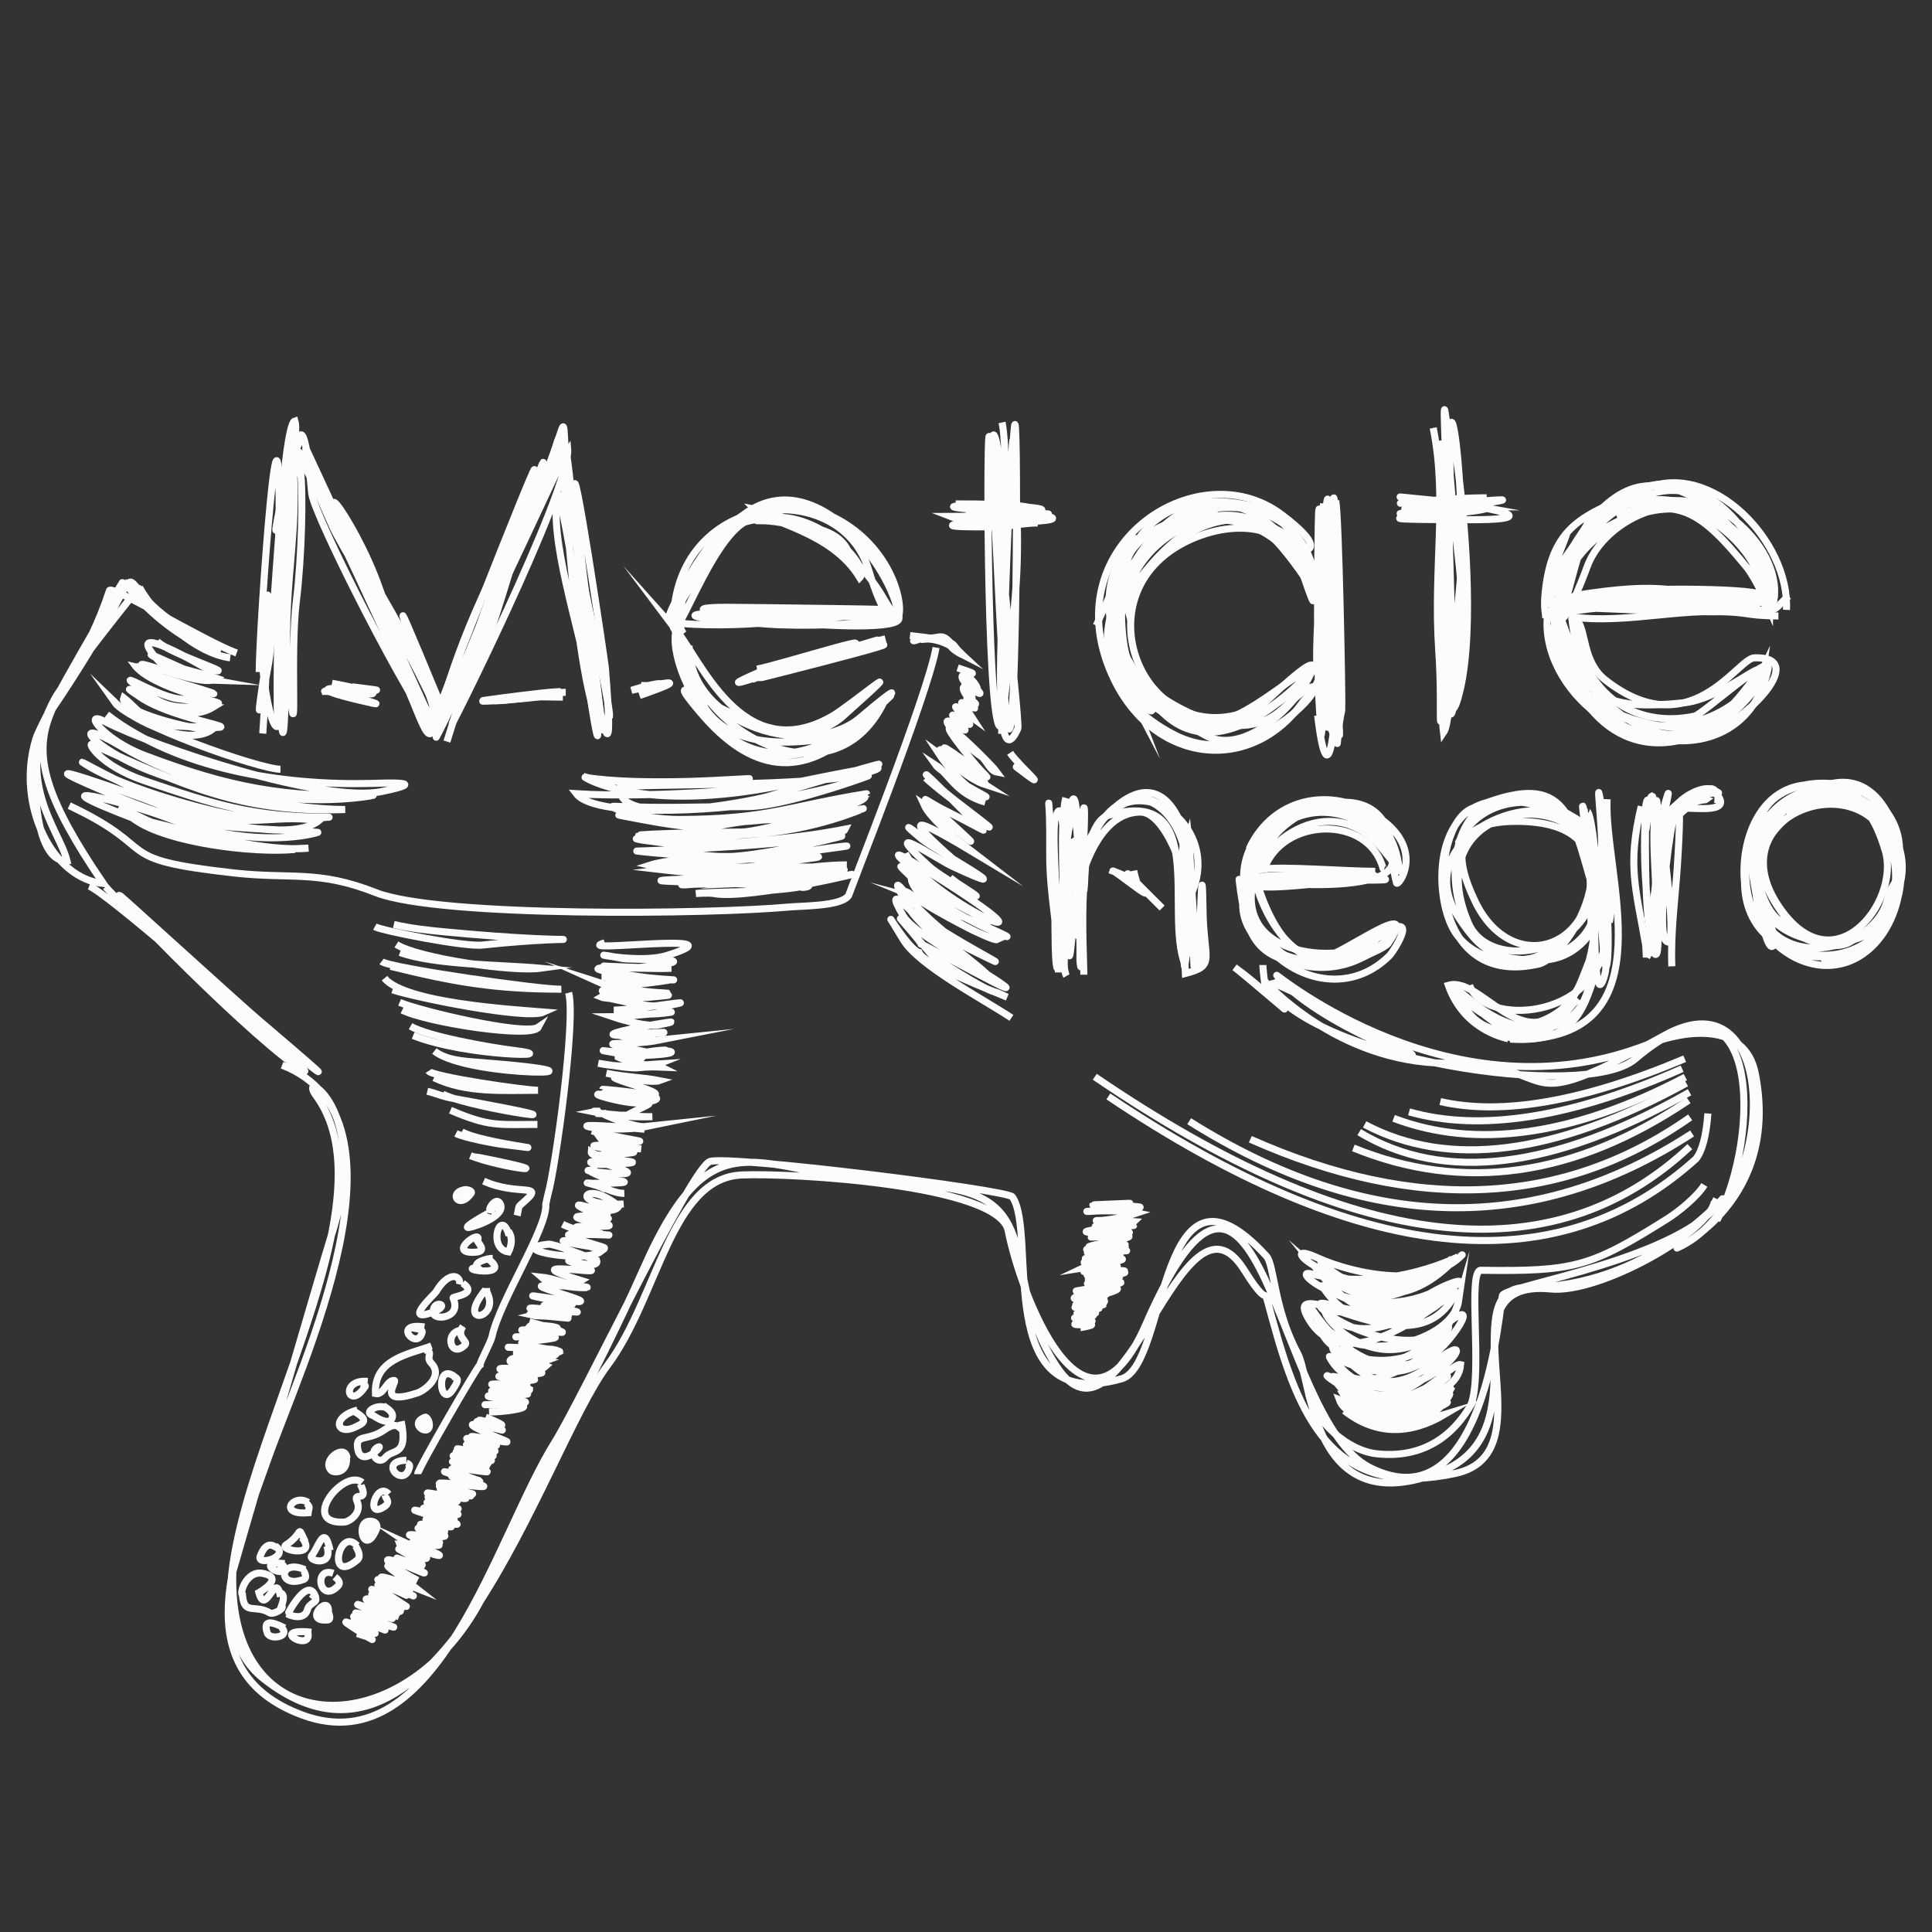 <?xml version="1.0" encoding="utf-8"?>
<!-- Generator: Adobe Illustrator 22.0.1, SVG Export Plug-In . SVG Version: 6.00 Build 0)  -->
<svg version="1.1" id="Capa_1" xmlns="http://www.w3.org/2000/svg" xmlns:xlink="http://www.w3.org/1999/xlink" x="0px" y="0px"
	 width="600px" height="600px" viewBox="0 0 600 600" style="enable-background:new 0 0 600 600;" xml:space="preserve">
<rect x="0" y="0" width="600" height="600" fill="#333333" stroke="none"/>
<style type="text/css">
	.st0{fill:none;stroke:#FCFCFC;stroke-width:2.193;stroke-miterlimit:22.926;}
	.st1{fill:#FBFFFF;}
</style>
<g>
	<path class="st0" d="M406.5,433c1.7,8.1,11.9,17.6,21.2,18.5c13.5,1.4,23.6-4.7,30-16.8"/>
	<path class="st0" d="M456.8,436.3c3.8-9.5-1.2-41.9,3.1-41.8c29,0.4,34-1,57.6-15.8c3.6-2.2,9.6-7.1,11.8-10.7"/>
	<path class="st0" d="M344.2,340.5c77.9,52.3,138.8,58.8,182.5,19.4c1.9-2.4,3.2-7.1,3.7-14.1"/>
	<path class="st0" d="M524.8,356.1c-43,40.3-104.5,33.1-184.8-21.7"/>
	<path class="st0" d="M369.3,348.2c54.9,34.5,107,35.8,156.2,3.8"/>
	<path class="st0" d="M388.3,353.8c51.8,23,97.3,20.8,136.6-6.8"/>
	<path class="st0" d="M420.3,356.5c34.1,13.9,68.8,9,104.1-14.8"/>
	<path class="st0" d="M422.1,351.6c26.2,15.8,60.4,11.6,102.6-12.4"/>
	<path class="st0" d="M423.8,349.2c26,13.8,59.2,9.5,99.9-12.8"/>
	<path class="st0" d="M432.8,347.3c25.5,9.7,55.7,5.5,90.6-12.8"/>
	<path class="st0" d="M437.6,345.3c22.2,6.3,50.4,1.9,84.8-13.4"/>
	<path class="st0" d="M447.3,342.1c19.1,4.4,44.4,0,75.9-13.3"/>
	<path class="st0" d="M187.8,292.8c-11.4,3.4,44.5-3.9,19.4,3.9c-9.7,3.1-29.7-2.2-13.7,1c2.7,0.5,30.1-0.2,5.6,2.7
		c-4.7,0.6-11.5-0.4-11.5-0.4c-1.5,0,14.2,0.7,20.9,0.7c-7.5,0.5-40.7-1.8-10,2.6c10.3,1.5,20.3,0.8-6.1,1.1c-1.3,0-5.4-1.3-5.6-1.3
		c2.8,0,13.2,1.8,19.8,1.2c7.8-0.7-15.6,3-19.8,1.1c11.9,3.8,39.1,3.5,1.7,2.2c-6.6-0.2,10.8,2.1,17,1.6c9.2-0.8-14.8,2.1-18.9,0.4
		c0.6-0.4,14.6,3.9,20.9,2.7c13-2.6-10.7,1.4-16.9,1.4c0.6,0,7.4,2.2,17.5,0.7c3.3-0.5-14.1,1.4-17.7,1.4c0,0,9.8,3.3,14.1,2.5
		c18-3.6-33.4,4.9-5.8,2.9c18.6-1.3-2.6,0-8.1,0c0.3,0,9.4,2.3,14.3,1.8c-11.1,2.2-24.5-0.6-3.8,3.8c-0.1-0.4,11.5-1.3,1.7,0
		c-9.6,1.3-27.5-2.9-3.5,1.7c3.8-4.4,22.8-0.6-8.4-0.6c0.2,0,9.4,4.2,13.7,2.5c-6.5,0.4-11.1,1.4-18.8-0.2c16,2.6,9.6,0.8,19.6,1.2
		c0,0-0.2-0.1-0.6-0.3"/>
	<path class="st0" d="M188.3,333.3c5.7,1.2,11.5,1.3,16.5,2.3c-3.5,1.3-24.7-4-7.1,1.6c16.6,5.3-6.9,2.1-10.5,1.1
		c0-0.1,28.5,2.4,11.1,4.2c-5.1,0.5-25.4-5.8-0.7-0.7c5.8,1.2,5.7,0-3,4.6c0-0.2-6.1,0.3-6.9-0.6c-0.8,0.1,10,1.1,14.9,1
		c-8.8,0.3-13.1-0.9-16.7-1c-0.1-0.8,1,0-1.5-0.5c1.5-0.3-1.9-0.2,2-0.2c-2,0,10.3,5.2,14.1,4.8c-12.1,2.5-34-2.5-0.3,0.8"/>
	<path class="st0" d="M183.8,351.2c10.9,3,25.9,4.3,2.6,2.3c1.5,2.2,9.8,3.1,12.7,3.3c-11.4-1.6-24.8-1.6-3.1,0.8
		c4.2,0.5-8.7,1-8.8,1c0,0-1.4,0.7-3.6-0.8c-0.3,2.8,25.8,3,4.4,3.8c-7.1,0.3-6.4-3,5.6,1.8c5.7,2.2-9.6,0.5-9.8,0.4
		c-0.7-0.2-1.8-0.3-0.8-0.4c-0.5,0.4,6.2,3,6.8,3.2c0-0.2,12.6,0.9-6.4,0.9c0.8,0-2-0.2-0.7-0.1c-0.2,0.1,2,0.4,4.2,1.4
		c0.1-0.4,3.9,1.9,7,1.8"/>
	<path class="st0" d="M193.7,373.9c-17.4,1.2-12.5-8.4-1.5,0.7c-2.6,4.2-16.4-4-3.7,3.5c4.1,2.5-21.2-8.3-0.9-1.7
		c6.3,2-19,0.1-3.2,3c16.4,2.9-15.4,0-2.2,2.8c0.4,0.1,4.7,1,5,1"/>
	<path class="st0" d="M174.7,380.2c8.6,4.4,25.9,3.3,3.1,3.1c-7.7,0,23.2,6.8,3,3.4c-13.5-2.3-0.6-1.8,5.9,1.9
		c-4.9,3.9-30.6-0.7-16.4-2.2c1.8-0.2,11.7,3.8,15,5c1.5,4.3-18.8-3.8-2,2.9c4,1.6-24.7-3.3-2.8,3.4c-4,2.5-16-2-2.9,1.4
		c0,0-6.4-2.2-9.5-2.5c5.9,5.2,28.5,2.7,0.7,2.7c-5.9,0,28,7.9,0.8,3.7c-13.2-2,9.3,2,8.1,2.1c-12.1,1.6-11.8-1.5,1.5,2.3
		c1.9,0.6-25.9-3-9.3,0.1c11.3,2.1,7.4,0.2-5.3,0.6c-1.4,0,22.6,2.3,5.9,0.7c-0.8-0.1-4.8-0.2-5.2-0.3l0.4-0.1"/>
	<path class="st0" d="M164.4,410.5c23,6.4,0.2,1.5,0.1,1.4c0.9-1.1,19.2,1.2-0.5,1.1c-10,0,22.7,1.2-1.9,2.1
		c-10.4,0.4,26.3-1,1.7,1.5c-10.4,1.1,29,4.5-2.3,2.8c-0.6,0,19.7,0,5.4-0.6c-23-0.9,4.9-0.1,6.3,0.6c-0.2,5.9-27.5-2.1-1.9,1.4
		c-15.2,6.9-18.5-2-1.6,1.7c-15.5,5.7-12-3.2-0.1,1.7c-5.6,5.2-27.8-1.8-2.5,1.8c8,1.1-28,1-3.5,2.1c11.6,0.5-22.8,1.9,1.1,1.9
		c-24.1,0.6-5.4-1.6-0.2,1.5c0,2-24.5-0.6-3,1.1c11.6,0.9-23.3,0-3.9,1.9c19.7,1.9-20.3,1.8-2.2,1.7c14.5-0.1,4,2.3-3.5,2.3l1.8-0.1
		"/>
	<path class="st0" d="M150.8,440.1c16.2,6.8-13.4-3.1,3.6,3c7.1,2.5-18.1-5.4,1,0.8c5.1,1.7-23-6.5,1.4,3.5c5.2,2.1-22.3-4.6-4.1,1
		c8.3,2.6-21.8-6.6,0.9,2.2c2,0.8-19.2-5.3-2,0.8c9.4,3.3-26.2-6.3,0.5,2c4.6,1.5-22.9-6.2-3.4,0c13,4.1-23.3-5.4-0.1,1
		c11.4,3.2-20.5-3.4-2.4,1.2c18,4.5-18.3-3.2-1.2,2.9c16.4,5.8-24.6-6.4,2.7,1c7.4,2-20.2-4.2,0.3,1.3c11.8,3.2-27.8-3.8-3.6,2.5
		c11.7,3.1-23.9-6.1,1.3,1.1c4.4,1.3-19.1-5.1-3.8-0.2c13.4,4.2-26.3-4.6,0.1,2c2.9,0.7-20.8-4.5-1.3,1.8c8.2,2.6-18.5-4.6-3.4,0.4
		c18.3,6.1-21.7-4.9,2,2.7c10.1,3.3-27.1-6.9-1.1,0.9c14.7,4.4-19.5-3.5,0.6,1.7c8,2-22.3-3.4,0.2,2.5c-26.9-4.8,16.6,3-9.6,0.5
		c-10.8-1,22.2,5.4-1.9,0.4c22,5.6-4.3,0.9,0.7,2.6c13,4.3,9,4.6-0.4,0.3c12.2,8.3-3.1,1.4-3.7-0.4c4,0.3,14.4,9.1,0.4,1.8
		c-4.7-2.4,17.7,9.5-0.8,2.6c-3.8-1.4,17.7,8.8,2.8,2.4c-13.5-5.7-1.2,2.3,3.2,4.4c-16.8-9-6.9-2.7-0.6,2.3
		c-7.8-3.1-18.6-6.1-1.9,1.1c10,4.3-27.6-11.2,1.1,1.4c1.3,0.6-16.3-7-6.4-2.2c16.4,7.8-20.5-10.4,4.3,5.5
		c0.4,0.2-20.4-10.5-5.2-2.1c15.7,8.7-21.7-10.3,3.3,3.6c1.5-0.7-24.3-9.3-0.4,1.7c-25.7-10.2,11,6-7.5-1.5
		c-19-7.6,20.5,6.3-5.3,0.4c-5.2-1.2,22.3,7.8,5.9,2.8c-22.2-6.7,16,7.6-2.8,0.3c-14.9-5.7,16.2,9.5-5.9-0.1
		c-5-2.1,12.6,8.2,5.7,4.3l-3.1-1"/>
	<path class="st0" d="M342.8,374.2c-12.3,0.6,24.7-1.3-1.6-0.1c-9.9,0.4,25.1,0.2,8.2,1.4c-24.7,1.8-4.5-0.5,3.7,1.2
		c-12.2,4.1-20.6,1.4-0.9,2.7c-4.2,4.2-24,0.5-1.6,1.1c8.4,0.2-22.3,0.6-2.5,0.3c11.3-0.1-23.3,1.8,1.1-0.1c11.4-0.9-27.4,2.5-4.5,2
		c21.1-0.5-21.5,2.4,0.8,1.2c19.1-1-23,5-0.6,3c17-1.5-21.2,2,0,0.6c19.8-1.4-27.4,0.9,3.2,0.9c9.7,0-24.1,0.7-3.8,0.7
		c14.4,0-21.1,3-0.8,1.2c16-1.4-18.6,3.2-2.4,1.3c18-2.1-1.6,1.7-4.8,2.2c8.8-4.2,18.3,1.1,1.1,1.1c-6.7,0,28.7-1.2,1.4,1
		c-7.6,0.6,23.6-2.5,3.9,0.6c-17.5,2.8,20.9-2.7-2.9,1.3c-9,1.5,18.5-2.3,1.3,0.2c-14.2,2.1,22.2-1.9-0.8,1.9
		c-20.9,3.4,19.6-2.8,2.3,2.1c-11.5,3.3-12.8-0.1,0.8-0.2c3.1,0-20.7,4.1-0.4,2.1c0.8,2.8-19.3,0.9-1.6,1.2
		c7.2,0.1-19.6,1.1-0.6,1.1c3.7,0-13.4,2.5,0.2,0.8c0,0-13.6,1.5-1.6,0.7c4.9-0.3-13.1,2.9-2,1c7.5-1.3-7.2,2.5-1.5,1.9
		c11.4-1.2-11.6,1.1,2.8,0.8c1.5,0-2.8,0.9-3.1,0.9"/>
	<path class="st0" d="M116.4,287.8c2.4,1.3,28,6.3,33.3,5.7c35.2-3.7,35.9,0.4-11.6-4.1c-5.3-0.5-10.7-1.1-15.8-2.3"/>
	<path class="st0" d="M123.1,293.3c6.7,4.3,36.1,8.6,44.8,7.4c-12.1-1.1-32.8-1-43.7-4.9"/>
	<path class="st0" d="M121.3,300.1c19.7,4.9,32.7,7.1,53,7.1c-5.3,0.3-53.1-6.5-55.8-8.6"/>
	<path class="st0" d="M121.9,307.4c6.3,2.2,41.5,9.4,47,6.9c-9.9-0.8-43.1-2.8-49.5-10.5"/>
	<path class="st0" d="M124.9,313.7c7.9,3.9,40.4,8.9,42.3,5.3c-4.1,2.8-37.1-5.1-43.1-7.7"/>
	<path class="st0" d="M128.3,321.6c16.9,6.7,48.5,6.7,31.1,4.6c-6.5-0.8-26.3-4.2-31.9-7.5"/>
	<path class="st1" d="M134.9,326.4c10.9,8.7,65.4,7.5,13.6,3.5C144.1,329.6,138.4,329.2,134.9,326.4z"/>
	<path class="st0" d="M134.9,326.4c10.9,8.7,65.4,7.5,13.6,3.5C144.1,329.6,138.4,329.2,134.9,326.4z"/>
	<path class="st0" d="M134.8,334.7c10,4.8,21.4,3.9,32.3,3.9c-4,0-32.9-4.2-34-6"/>
	<path class="st0" d="M137.5,339.8c9.8,4.9,56,10.8,3.1,1.3c-3.7-0.7-5-1.5-7.9-2.2"/>
	<path class="st0" d="M139.9,344.8c12.2,5.2,14.7,4.4,27,4.4"/>
	<path class="st0" d="M143.4,351.5c6.1,3.5,33.9,6.5,12.7,3.9c-2.7-0.3-12-2.1-14.5-3.4"/>
	<path class="st1" d="M146.1,358.9c10,4,31.6,6.3,2.9,0.6C147.6,359.3,147.3,359.4,146.1,358.9z"/>
	<path class="st0" d="M146.1,358.9c10,4,31.6,6.3,2.9,0.6C147.6,359.3,147.3,359.4,146.1,358.9z"/>
	<path class="st0" d="M150.2,366.8c10.8,4.9,19.8,0.2,12,6.9c-1.5,1.3-0.9,0.9-1.6,3.8"/>
	<path class="st1" d="M144.1,369.5c-4.9,1-1.5,6.3,2.2,1.1C146.9,369.8,144.9,369.3,144.1,369.5z"/>
	<path class="st0" d="M144.1,369.5c-4.9,1-1.5,6.3,2.2,1.1C146.9,369.8,144.9,369.3,144.1,369.5z"/>
	<path class="st0" d="M155.3,372.9c-6.1,7.3-2-2-0.1,0.7c2.5,3.8-7.4,7.3-9.6,7.6c-2.8,0.3,8.1-5.6,6.7-4.7"/>
	<path class="st0" d="M158.1,383.7c-2.6-9.2-6.9,4.2-0.2,5.1c0,0,2-3.7,0-6.4l0-0.5"/>
	<path class="st0" d="M148.1,385.7c2.7-5-10,3.7-0.7,3.2c4.4-0.2,0.8-2.9,0.6-4.1"/>
	<path class="st0" d="M153,390.8c-2,0-6.3,1.4-4.7,2.9c-7.1,0.3,11.6,3.4,3.1-2.9"/>
	<path class="st0" d="M150.8,400.5c-9.4,11.6,4.1,9.3,0.7,1.4c-0.4-0.9-0.4-0.9-0.4-1.9"/>
	<path class="st0" d="M144.2,413.1c-6.6-0.4-4.5,9.3,0.2,4.6c1.2-1.2-3-2.4-0.6-5.8"/>
	<path class="st0" d="M142.7,398.9c0.6-2.7-3.2-4.6-7.3,2.3c-0.5,0.8-10.1,9.5-1.5,6.5c7.4-2.6-0.3-4.5,0.8,0.3
		c0.5,2.1,8.8,1.3,6-4.9c-0.2-0.5,8-1.1,3-4.6"/>
	<path class="st0" d="M131.8,412.1c-10.4-1.6-2.1,7.7-0.7,1.6c0.2-1.1-2.4-1.1-3-1.3"/>
	<path class="st0" d="M134,418c-7,2.6-17.9,4-17.4,14.8c2.6,0.6,3.4-4.2,5.8-4.1c1.3,0-5.9,8.2,7.2,3.9c2.2-0.7,8.3-5.2,4.3-9.3
		c-1.9-2,1.1-3.4-2-4.1"/>
	<path class="st0" d="M141.5,427.8c-6.4-5.5-5,10.3-0.8,3.6c1.6-2.5,2-3.4-0.1-3.9"/>
	<path class="st0" d="M114.2,429c-8.8-0.8-6,9.4-0.8,1.6c0.3-0.5-0.9-0.9-1.1-1"/>
	<path class="st0" d="M111,437.9c-8.2,2.2-6.5,8.1-0.7,5.3c2-1,4.8-1.9,0-4.7"/>
	<path class="st0" d="M119.7,437.1c-2.9-1.1-7,1.7-3.8,2.5c0,0,5.6,4,6,0.2c0.1-1.5-1.9-2.5-2.9-3.3"/>
	<path class="st1" d="M132.1,440.1c-5.8,2.1,1.9,6.7,1.2,1.9C133.2,440.9,132.3,440,132.1,440.1z"/>
	<path class="st0" d="M132.1,440.1c-5.8,2.1,1.9,6.7,1.2,1.9C133.2,440.9,132.3,440,132.1,440.1z"/>
	<path class="st0" d="M124.6,441.4c2.2,11.1-2.5,8.4-4.9,11.2c-2.3,2.8-5.5-1.7-2.3-3.2c2.3-1.1-5.8,7.4-6.4-0.2
		c-0.3-3.8,3.5-1.7,8.3-5.1c4.6-3.2,4.5,0.1,6.2-0.1l0.3,0"/>
	<path class="st0" d="M126.2,453.5c-9.2,0.2-0.6,9.2,1,2c0.1-0.7-0.4-0.9-1-1.1"/>
	<path class="st1" d="M107.7,452.4c-0.9-4-7.9,1.2-4.8,4.3c0.9,0.8,5.1,0.8,4.7-4.1L107.7,452.4z"/>
	<path class="st0" d="M107.7,452.4c-0.9-4-7.9,1.2-4.8,4.3c0.9,0.8,5.1,0.8,4.7-4.1L107.7,452.4z"/>
	<path class="st0" d="M120.7,464c-3.7-4.3-7.6,8.3-1.2,3.8c1.9-1.4,0.2-2.4,0.1-3.4"/>
	<path class="st1" d="M116,472.6c-6.3-1.9-3.1,11.9,0.9,2.3C117.5,473.5,116.4,472.7,116,472.6z"/>
	<path class="st0" d="M116,472.6c-6.3-1.9-3.1,11.9,0.9,2.3C117.5,473.5,116.4,472.7,116,472.6z"/>
	<path class="st0" d="M112.5,460.4c-5.7-4.6-19.7,13.1-5.6,12.3c1.6-0.1,5.6-2.8,4-6.4c-1.5-3.3,3.8,0.6,1.2-5l0-0.2"/>
	<path class="st0" d="M95.7,466.6c-4.6-2.9-9.6,4,0,3.2c0.2-1.5,0.8-1.6-0.5-2.9"/>
	<path class="st0" d="M94.8,478.8c-2.8-5.7-0.3-2.6-6,1c-2.4,1.5,9.7,4.1,5.2-2l-0.3-0.3"/>
	<path class="st0" d="M110.9,480c-5.7-6.1-9.5,12.5,0,4.5c1.4-1.1,0.2-3.3-0.5-4.4"/>
	<path class="st0" d="M102.5,481.5c-1.8-8.6-3.5-1-5.7,1.6c-1.4,1.6,6.9,3.8,4.7-3"/>
	<path class="st0" d="M103.5,488.6c-6.3-2.2-4.2,9.7,1.4,4c1.2-1.2-0.2-2.3-0.9-2.9"/>
	<path class="st1" d="M102,500.6c0.3-6-8.2,3.2-0.3,2.5C103.1,503,102,500.9,102,500.6z"/>
	<path class="st0" d="M102,500.6c0.3-6-8.2,3.2-0.3,2.5C103.1,503,102,500.9,102,500.6z"/>
	<path class="st0" d="M96.7,506.9c-13.5-1.4-0.4,6.1-1,0.6c0-0.6-0.4-0.7-0.9-0.9"/>
	<path class="st0" d="M88.4,505.6c-1.9-0.9-7.2-3.8-5.4,1.5c0.8,2.4,7.4,1.2,4.4-1.7"/>
	<path class="st0" d="M87.1,495.9c-1.4-8.7-4.6,6.5-6.7-1.3c0,0,8.5-4.7,1-6c-4.8-0.8-7.1,6.1-6.1,6.7c0.5,6.5,3.9,2.8,8.5,5.6
		c1,0.6,4.4-1.2,3.8-2.1h-0.2c0.4-1.1,1.3-3.6-0.3-4.1"/>
	<path class="st0" d="M98.1,496.2c-2.2-7.4-8.8,5-8.7,5.1c0.1,0.1,5.1,2.4,6.1-1.5c0.7-2.5,4.8-2.2,1.1-4.8"/>
	<path class="st0" d="M94.7,487.5c-8.2-3.7-8.6,6.1-0.4,3c1.4-0.5,0-2.7-0.1-2.8"/>
	<path class="st0" d="M85.9,480.6c-0.4,0-3-2.9-5.1,2.7c-1.2,3.2,9.5,0.2,4.7-3.2"/>
	<path class="st0" d="M88.4,485.6c-9.7-1.2-0.4,5-0.2,1.2c0-1-1.1-0.9-1.9-1"/>
	<path class="st0" d="M176.6,308.3c2.3,8.4-4.1,54.5-6.4,62.5c-0.1,0.3-0.6,2.7-0.7,3.2c0.6,7.3-14.3,29.9-16.7,41.1
		c-0.4,1.8-3.7,7.8-3.7,8.7c-0.8,0.4-19.4,32.5-19.4,34"/>
	<path class="st0" d="M21.5,250.2c29.5,13.9,11.8,16.5,51.1,20.9c18,2,26.1-1,44.1,6.1c19.8,7.8,104.3,6.7,128.1,4.5
		c4.1-0.4,16.1-0.2,18.6-3.4c0-0.2,24.9-63,27.3-77.2"/>
	<path class="st0" d="M48.8,199.1c3.2,3.8,28,11.5,15.5,8.6c-0.3-0.1-27.9-16.6-14.9-2.3c3,3.3,12.8,5.1,17.2,5.9
		c-3.6-0.1-28.7-12.8-16.2-5.9c3.5,1.9,12.3,3.7,17,5.3c-5,3.8-34.7-10.7-18.9-0.9c0.5,0.3,31.3,9.2,11,4
		c-6.1-1.6-17.6-7.3-17.7-7.3c7.1,9.6,45.5,14.6,13.5,10.5c-7.4-0.9-24.1-12-8.3-0.7c6.8,4.9,12.4,2.8,19.2,3.3
		c-12.6,7.7-32.6-10.8-23.9-4c11.8,9.2,44.6,11.4,12.8,9.9c-10.2-0.5-11.7-4.9-16.7-8.8c-1.6,4.1,21.6,10.2,27.6,9.8
		c-7.3,5.4-24-2.2-30.5-8.5c4.7,6.7,45.1,20.9,51.6,20.9"/>
	<path class="st0" d="M33.2,221.9c22.1,17.1,54.9,22.1,82.1,21.4c3.9-0.1,19.3-0.8,3.3,2.5c-18.1,3.8-70.2-13.6-86.2-21.8
		c-7.1-3.6,0,5.9,12.5,10.6c26.4,10,43.4,13.2,71,12.4c0.3,0-38.6,8.1-78.6-15.4c-15.5-9.1-9.7-0.5,5.9,6.4
		c15.9,7.1,46.4,13.4,64,13.4c-32.4,1.2-50.5-7.7-78.5-20.2c-1.8-0.8,2.5,6.6,16,11.2c22,7.5,33.8,11.4,57.5,11.4
		c0.1,0-20.2,1.1-29.8-0.7c-12-2.2-36.7-9.4-46.8-16.4c-0.1,0,18.5,10.1,28.2,13.4c24.5,8.3,28.5,2.5,45.3,4.7
		c-9,7.6-41.4-1.3-51.4-5.6c-4.7-2-45.3-16.3-16.5-4c30.9,13.3,36.7,11.1,67.5,13.3c0.2,0-18.8,6.1-47.8-4.9
		c-9.9-3.8-44.8-13-8.5,0.9c19.8,7.6,32.6,9.9,53.4,8.9c-13.6,1.3-34.6-4.6-48.5-8c-2.3-0.6-16.7-8.7-5.2-0.7
		c10.3,7.1,36.6,10.3,49.5,9.1"/>
	<path class="st0" d="M181.1,241.1c10,3.3,39.7,1.3,51.6,0.7c0.2,0-33.9,2.5-51-0.4c-0.2,0,17.5,11.3,61.1,2.5
		c0.1,0,41.3-8.9,26.8-4c-14.5,4.8-77,3.3-77.1,4.7c-0.9,12.6,39.5,4.4,45.5,2.9c0.6-0.1,51.3-15.4,29.5-8.3
		c-18.9,6.2-67.3,8.7-88.5,7.3c6.5,8.4,51.2,4.6,61.6,2c10.6-2.5,16.2-3.1,27.1-6.9c10.2-3.6-22.3,8.8-35.4,8.9
		c-16.2,0-25,0.6-41.6-0.1c-3-0.1,8,4.1,20.5,4.1c27.6-0.1,33.5-4.1,57.9-8c0-0.1-22.1,7.9-27.2,8c-21.9,0.3-16.1,5-42.1,0.1
		c-27.4-5.2,26.1,5.7,47.9-2.3c0.1,0,20.8-5,20.9-5c1.3,2.5-33.1,11.1-38.2,11.1c-31.1,0.2-52.4,2.1-1.2,0.1
		c19.6-0.8,22.8-4.2,38.9-7.4c0.1,0-15.5,6.9-34.5,7.9c-10.5,0.6-26.3,4-36,1.5c-0.1,0,13.8,2.5,21.1,1.9
		c15.2-1.2,28.5-1.9,43.8-4.9c-2.4,5-66.5,6.9-64.7,6.8c-0.2,0,30.9,3.7,44.3,0.2c46.9-12.2-4.5,2.7-19.1,1.5
		c-52.7-4.4,13.7,2.2,20.5,0c7.9-2.6,39.6-5.5,0-0.7c-11.9,1.5-32.4,0.4-41.7,3.4c17.3,3.9,29.5,0.4,49.7-2.1
		c14.3-1.8-32.5,0.8-39.7,1.8c0,0.9-15.1-0.3,7.1,2.5c10.1,1.3,26.1-1.6,36-1.6c-0.8,0-39.7-0.4-49.3,0.8c0,0,11.1,1.3,19.6,1.6
		c-7.7,0,21.6-1.2,24.5-1.6c22.9-2.9-5.7,5.3-17.9,4.5c-13.3-0.9-46.4-0.8-9.9-1.9c12.8-0.3,28.4-4.1,41.1-4.1
		c-5.3,0-22.4,5.7-33.3,5.2c1.5,0-17.4,0.3-17.5,0.3c0-0.2,39.8-3.3,47.7-3.9c12.2-1-28.4,4.7-28.5,4.7c9.7-1.5-22.4-0.1-18-0.1
		c-10.8,0,32.7-0.9,34-1.3c0.5,0.3,16.6-1.6,15.3-1.6c11.4-2.4-29.9,7.7-41,5.6c-1.6-0.3-5.6,0-5.6,0c5.7-0.7,22.6-0.2,33.1-2.2
		c-1.6,0.7,3.8,0,1.3-0.5"/>
	<path class="st0" d="M297.4,207.4c11.3,3.8-2.5-0.5,2.5,4.7c-1.6,0.8,5.5,7.3-0.3,4.1c7.6,4.6-0.1,1.2,0.6,1.9c6.7,5.5-2.7-3,1.7-3
		c5.9,0-6.8-10.2,1.8-0.7c3.8,4.2-10.6-7.4-1.5,4.5c-3.5,1.5-5.7-4.5-0.3,3.9c-14.5-10.6,7.6,8.2-4.5,0.1c-5.5-3.7,5.6,6.2,1.3,3.3
		c-11.1-7.4,0.8,5.2,6,8.7c1.7,1.1,2.7,4.5,4.9,4.9c-2.3-3.2-26.6-26.8-7.7-3.6c4.7,5.8,8.6,7.9-3.1-0.4
		c-19.4-13.8,19.8,17.9,2.7,3.8c-19.5-16.1-4.6,1.1,4.3,4c0,0-9.8-6.3-14.3-9.6c0,0,6.3,9.7,12.9,12.7c7.8,3.5-11.6-6-13.8-9.1
		c3.9,2.5,6.3,9,15.4,11.5"/>
	<path class="st0" d="M287.5,241.6c4.1,4.2,35.6,27.2,9.4,7.2c-9.6-7.4-15-14.6,0.5,1.3c9.9,10.1,12.9,9.9-3.9,1.6
		c-6.5-3.2-10.3-7.2,1.7,3.7c16.1,14.7-3.4-2.4-8.3-5.6c2.1,4.7,10.6,11.3,14.9,14.6c-22.8-13.7-18.7-8.8-3,4.9
		c1.2,1-27-20.8-12.4-8.6c3.6,3,34.3,19.9,9.3,8.3c-4.7-2.2-24-15.3-7.1,0.1c3.9,3.6,24.6,15.3,8.6,5.1l-2.1-1.6"/>
	<path class="st0" d="M281.2,265c6.1,13.7,53,35.1,12.9,9.4c-8.9-5.7-26-16.7-5.2-0.1c8.8,7,33.5,20,4.8,4.8
		c-4.7-2.5-25.7-20.3-4.9-1.4c11.7,10.6,48.8,22.6-2.5,1.7c3.8,1-2.7-1.9-3.4-6.8c4.8,8.7,17.2,16.5,26.7,19.2
		c-1.3,0.6-18.9-8.4-26-13.5c-9.2-6.7,8.4,11.9,17.2,16.3c20,9.9-1.2-0.8-10.7-7.3c-3.7-2.5-17.7-22.7-8-5.6
		c6.2,11,48.7,38.6,6.2,6.3c-2.7-2-15.2-16.2-7.8-3.6c3.3,5.6,21.5,14.9,30.2,20.9c9.4,6.5-22.2-11.2-24.6-12.1
		c-0.3-1.1-16.7-19.6,3.8,4c0.3,0,15.2,10.1,19.2,10.9c0.7,0.1,3.2,1.4,3.7,1.6c-4.3-1.9-26.1-10.2-27.4-13.9
		c-3.8-1-14.4-19.8-4.9-4c4.8,8,24.2,18.1,33.6,24.3"/>
	<path class="st0" d="M80.5,208.7c0-14.4,7.1-113.2,6.1-37.2c0,0.3-1.2,63.6,0,49.8c0-0.5,3-95.8,4.5-74.7c1.6,22-4.5,41.3-1,69.5
		c2.3,18.5,0-13.3,1.9-29.1c3.6-29.4,1.4-77.5-4.4-5.2c-2,25.5,0.9,77,0.5,6.9c0-4.4,3.8-90.2,8.7-35.5c0.6,6.8,31.7,67.7,38.6,74.1
		c0.4-0.1-40.7-88.8-40.6-88.5c3.3,12.3,20,35.6,24.1,55.7c2.6,12.8,33.3,56.4,7.2,7.1c-9.9-18.7-20.9-35.2-31.2-56.3
		c-9.2-18.8,14.4,21.5,18.4,32.7c0.6,1.8,19.4,57.7,21.3,46.4c0-0.4,47.8-122.5,25.4-61.5c-7.5,20.4-9.1,39-19.2,60.9
		c-4.4,9.6,36.7-72.1,35.5-84.5c-0.2,0.2-27,57.8-30.2,63.7c-1.8,3.3-8.1,20.4-10,22.1c-0.5-1.4,33.3-74.9,36.7-87
		c3.5-12.6,5,26,6.6,33.6c1.1,5.4,11.6,95.9,2.7,36.9c-1.8-11.8-12.1-42.9-8.7-55c1.7,1,20.1,121.1,14.6,53.8
		c-0.1-1.6-10.5-71.4-9.5-54.6c1,15.6,8.9,74.7,8.7,74.5c-9-12.9-12.5-91.2-13.1-89.1c-3.1,11.9-25,51.3-31.4,72.6
		c-0.8,2.7-3.1,6.2-4.6,8.7"/>
	<path class="st0" d="M81.6,227.8c0.5-5.1,3.8-72.2-0.1-28c-1.1,11.9,6.6,47,6.3,7.8c-0.2-32.4,1.3-34.4,0.8,4.5
		c-0.3,34.3-2.6,3.1-1.2-15c4.3-55.2-13.7,63.5-3.9,8.4c1.4-7.6,4.2-73.8,8.1-74.8c2.2,7.1-12.1,60.1-2.7,17.7
		c0.4-1.9,4.1-12.2,5.2-13"/>
	<path class="st0" d="M138.8,230.3c12.2-38.7,4.3-15.5-3.3-1.4c-1,1.9,20.1-49.7,14.1-31c-0.2,0.7-12.4,30.9-14.5,23.7
		c-5.7-20-20-55.2,1.5-3.4c0,0.1-11.5-14.7-18.7-35.3c-8-23.1-26.7-45.7-1.6-2.1c32.9,57-7.6-5.4-13-17.3
		c-18.1-40.4,10.1,20,13.9,28.4c26.2,56.9,7.1,42.8,37.9-17.6c13.8-27.1,20.6-54.3,3.1,3.4c-21.2,70.1-16.6,25.1,2.5-11.4
		c20.8-39.8,10.9-48.8,17.2-3c1.3,9.4,11.8,56.3,11.4,59.1l-0.8,0.6"/>
	<path class="st0" d="M212.3,196.8c-6.1-7.3,11.1-44.2,34-40.2c43.2,7.5,35.9,62.2,23.5,20.5c-8.3-28-55.6-25-60.3,10.7
		c-3.2,24.6,9.2-18.9,22-25.8c37.6-20.3,56.1,46.9,43,24c-11.5-20.1-37.1-34.1-53.2-17.6c-8.1,8.3-25.3,45.6-1.3,4.5
		c25.1-43,59.2,4.4,59.2,19.1c0,6.9-86.1-3.4-53.4-3.4c3.9,0,73.1,0.8,41.1,0.8c-12,0-81.3,3.4-19.1,2.2c56.8-1,13.2,3.9-9.8,2.2
		c-51.6-4,0.8-3.7,17.4-3.8c52.7-0.5-31-0.4-31.8,1.1c7.2,4.9,44.4-0.2,53.2-1.7c-21.9,2-43.6,6-65.7,4.2
		c-7.5,7.3,14.7,62.6,55.8,30.3c12.4-9.7,14.2-13,0.3-1.1c-15.6,13.4-53.2,2.7-53.2-22.3c-1.6,23.9,45.5,52.8,61.4,15.6
		c-0.5,0.2-36.9,45.8-62.8-6.5c-1.7-3.4-2.6-13.8-3.2-14.6c7.9,8.8,20.7,43.6,48.9,27.5c5.7-3.2,28.5-22.4,3.4,0
		c-20.9,18.6-63.9-24.4-44.1-1.1c15.3,18.1,31.7,21.5,49.6,3.8c22.5-22.2-0.7,2.9-13.6,4.6c-42.6,5.4-36.9-23.7-42.4-30.3"/>
	<path class="st0" d="M311.2,131.2c2.6,12.3,0,77,0,96.1c0-25.8,3.1-95.1,3.4-90.4c1.3,22.6,2.4,34.1-0.1,56.7
		c-0.6,5.6-3.2,33.3-4.2,31.8c-3.9-5.9-3.9-98-3-89.3c1.9,16.4,4.2,95,6.3,90.1c2.3-5.4,2.6-105.7,1.4-93.3
		c-0.1,1.3-10.3,118.2,1.1,93.4c0.9-2-11.3-103.6-6.9-90c2.9,9.1,1.9,74.5,1.9,91.6"/>
	<path class="st0" d="M296.8,156.5c37-0.1,26.6,3.9-1.7,3.9c8.3,3.3,59.4,1.2,11.7-1.9c-37.9-2.5,39.7-1.7,9.7,1.1
		c-36.3,3.3-9.6-1.7,9,0c3,0.2-54.9,4.4-16.5,4c4,0,8.9-1.2,13.3-1.2"/>
	<path class="st0" d="M414.8,155.6c1,2.8,2.1,64,1.9,64.9c-2.3,10.4-0.5,19.4-2.7-6.2c-0.9-11.3,3.1-16,0.6-34
		c-0.4-2.7,0.7-46.3-1.6-13.5c-1.1,14.8,0.2,41,0.2,57.6c0,7.9-0.4-28.2-0.4-30.4c0-0.3,1.2-55.5-1.8-23.1c-1.5,16.4,2.3,33.1,0,52
		c-1.9,15.3,1.2-7.2-0.1-18.8c-0.5-4-0.6-54.1-1.4-44.9c-0.2,2.4-1.3,82.3,2.2,64.4c5.5-28.1-0.8-45.4,1.9-65.7
		c0-0.2,0.9,45.7,2.2,66.1c0.8,11.5-0.7-3.1-0.9-7.9c-0.5-21.6-3.5-38.1-2.6-61.1c-0.7-0.5-4.3,47.3-3.2,53.2
		c3.2,16.7-0.8,37.9,1.7-12.9c0.6-13.5,0.2-25.9,0.2-39"/>
	<path class="st0" d="M407.1,183.3c-2.7-19.3-20.9-23.2-37.5-15.7c-36.9,16.8-12.8,70.1,22.4,51.3c0.9-0.5,20.7-20.4,14.6-8.7
		c-5.4,10.4-21,24.6-32.4,18.1c-17.5-10-23.5-8.5-27-35.7c-5-37.8,39.8-38.7,58.8-22c0.1,0.1,5.1-1-8-10.8
		c-26.4-19.9-71.9,10.4-51.9,51.4c12.8,26.2,42.7,29.2,58.6,6.7c0.9-1.2,1.9-1.8,2.8-3.4"/>
	<path class="st0" d="M348.2,189.7c2.6-40.3,60.3-43.1,60.3-6c-3.4-14.3-22.9-35.3-42.1-24.1c-13.8,8.1-25,31.6-19,45.6
		c2.5,5.7,3.7,14.5-0.5-4.7c-6-27.5,23.7-43.2,29.6-41c-1.7,2.1-16.1,8.6-24.4,23.7c-10.1,18.6-8.6,17.9,0.2,34.8
		c-12.1-31.5-3.9-68.3,33.8-61.4c15.3,2.8,19.8,15.2,23.4,28.9c0.5,2-13.3-22.8-23.6-25c-28.8-6.1-66.1,44.8-21,67.8
		c29.6,15.1,59.3-31.9,33.5-8.2c-13.4,12.3-33.7,0.1-45-8.8"/>
	<path class="st0" d="M340.5,194.2c0.5-1.5,16.4-35.3,10.7-25.1c-7.4,13.2-4.3,21.9-2.6,35.4"/>
	<path class="st0" d="M350.7,209.1c-14.6-26.8,0.8-40.2,0.5-40.1"/>
	<path class="st0" d="M358.9,218.2c16.3,17.3,34.6-3.4,47.7-10.5c3.7-2-30.4,39.7-50.4,7.4c-1.2-2,18.1,15.7,30.8,9.5
		c3.9-1.9,17.5-11.9,18.6-15.4l0.8,1.1"/>
	<path class="st0" d="M364.1,223c16.9,9.5,42.8-9.5,42.6-15.2"/>
	<path class="st0" d="M403.7,175.4c0,0.1,5.8,17.5,3.6,8.7c-4.1-16-25.5-30.9-44.6-17.4c-13.9,9.9-13.6,23-18.3,35
		c-3.3-7.6,25.6-58.3,57.9-33.6c11.2,8.5,10.5,40.3,5.9,45.2"/>
	<path class="st0" d="M409.2,222.2c4.1,34.1,6.7-15,4.9-3.2c-2,13,1.8,8.5,0.4,4.3c-0.8,0.5-1.4,2.9-1.6,3.8"/>
	<path class="st0" d="M345.1,204.9c5.5,11.4,22.5,29.3,5.1-0.3c-2.2-3.7-3.2-28.8,1-12"/>
	<path class="st0" d="M348.2,201.9c-5-15.3,1.2-36-2.3-8.2c-1,7.8-3.9-14.5,16.9-29.7l0.7-0.6"/>
	<path class="st0" d="M445.1,132.9c4.5,22.5,0,43.2,1.7,68.9c1.5,20.9-1.3,39.1,3.8-4.6c0.6-4.8-1.9-68.7-1.9-59
		c0,0.3-2.8,108.6,4.8,75.9c8.8-37.9-11.8-140.4-0.3-38.2c3.4,30.3-7.9,81.9,0,7.6c2.9-27.1-4.4-85-3.1-28.4
		c0,2.7,0.4,89.9-1.7,59.8c-1.9-28.5,5-57.5,0.4-86.9c-1.7-10.6,5.2,91.2-0.5,99.5c-2.5-21.7,1.7-62.3-0.9-90.7"/>
	<path class="st0" d="M435.5,159.1c22.6,1.7,42.3-5.8,0.5,0.2c-11.1,1.6,60-7,16.3-3c-35.6,3.2-2.8,1.1,10.8,1.1
		c-0.4-0.1-58.8-6.2-6.6-0.9c27.3,2.8-61.4,4.9,0.8,4.9c30.7,0-9-7.1-22.4-5.1c-0.1,0,17-1.7,25.6-1.7h1.2"/>
	<path class="st0" d="M487.2,191.5c19.3,2.7,37.1-3.9,56.7-0.7c1.8,0.3,6.4,0.5,8.4,0.5"/>
	<path class="st0" d="M493.7,185.9c8.1,0,56.9-2,49.2-0.9c-16.4,2.5-33.5-3-52.2-0.3c-0.2,0,52.6,0.7,52.4,0.7
		c-23.1-0.1-21.5-5.2-49.9-1.1c-18.7,2.7,23.1,1.6,32.2,3.2c5.5,1,35.7,1.1,10,1.2c-16.6,0.1-35.2-1.9-52,2.2
		c8.4-8.8,41.6-0.5,59.8-4.4c17-3.7-27.6-3.9-31.7-3.2c-25.1,4.7-5.1,0.9,11.6,1.5c19.2,0.7,39.6-1.2,4.9,0.1
		c-0.3,0-57.5,3.8-34.9,3.9c1.2,0,85.7,4.4,45.8-3.7c-5.8-1.2-46.7,1.4-41.6,0.6c12.6-2,40.5-1.4,54.7,0.3"/>
	<path class="st0" d="M554.8,189.4c1.1-21.4-23.6-46.8-44.1-37.5c-17.3,7.8-28.5,9.9-30.8,31.8c-0.6,5.7,0.2,6.5,0.1,8.3"/>
	<path class="st0" d="M551.1,183.9c-6.4-14.1-23.2-35.8-41.4-32.8c-13.3,2.2-22.4,19.8-27.2,30.4c-8.5,18.8,6-9.5,7.4-12.2
		c12.2-23.7,55.5-17.3,58.5,17c0,0.1-0.9-16.3-21.1-27.1c-10.7-5.7-29.8,3.6-34.5,17.1c-0.5,1.4-9.6,25.8-8.6,11.4
		c1.9-26.5,52.2-50.6,64.7-0.3c1.6,6.4,10.3-17.8-22.5-33.6c-15.8-7.6-44.5,15.1-41.5,37.1c0.7-0.5,5.3-20.8,7.4-24.1
		c23.4-36.2,57.8-5.5,57.3,22.6c0,0-4.1-9.5-7.2-13.3c-14.7-17.9-22.8-24.2-45-11.5c-5.4,3.1-16.4,22.3-13.8,25.8"/>
	<path class="st0" d="M480.9,188.9c-4.4,22.7,23.4,48.3,49.4,39.1c13.1-4.6,31.3-24.3,14.5-23.7c-5.3,0.2-19.9,27.5-46.2,6.9
		c-7.1-5.5-6-15.2-8.7-18.4"/>
	<path class="st0" d="M485,202.9c12.9,31.9,52.2,26.5,62.6,4.6c-1.4,9.8-14.8,19-26.4,18.5c-19-0.9-43.4-13.2-36.9-36
		c0-0.1-1.5,11.5,10.6,24.2c15.1,16,30.7,20.7,46.6,0.6c13.2-16.6-4.7,2.2-18.8,3.5c-22.9,2.2-32.5-0.4-38.4-26.1
		c-0.1-0.4-8,5.2,6.4,22.3c18.2,21.6,52.4,22,58.4-6.9c1.1-5.2-20.3,14.2-22.8,14.8c-19.1,4-34.2-7.3-37-26.9
		c-1.9-13.4-2.3,5.3,6.3,18.5c2.5,3.8-4.5-5.1-8.2-14.9c-1.8-4.7-8.3-23.8-4.3-3.6c5.1,25.7,22.7,44.4,49.3,30.4
		c4.3-2.3,15-12.7,15.1-16.6"/>
	<path class="st0" d="M493.9,160.5c-2.9,7.6-9.5,13.2-13.4,22.2c-0.3-2.1,9.5-24,4.7-14.6l-1,1.7l-0.6,0.2"/>
	<path class="st0" d="M502,160.2c26.6-11,27.7,0.7,31.2,0.1"/>
	<path class="st0" d="M546.3,189.6c5.8,0.6,5.3-1.3,9.2-4.5"/>
	<path class="st0" d="M328.1,274.9c-1.6,5.5,1,28.5,0.1,25.5c-1.1-4,0-30.5-1.5-41.6c-1.9-13.7-0.5-12.9-0.7,5.7
		c-0.1,14,2.7,23.3,2.7,37.2v0.3"/>
	<path class="st0" d="M333.6,260.5c-0.1,3.2,1.4,48.9,1.8,21.8c0.1-10.7,1.9-41.9-1-10.2c0,0.3-2.2,31.5-2.4,23.4
		c-0.3-12.5-0.9-69.6-1.9-20.7c0,0.2,0.4,31.9,0.4,24.3c0-5.8,3.8-62.2,3.8-25.7c0,1.5,2.2,35,1.1,25.1c0-0.2,0.3-61.2-3.4-41.3
		c-4,21.6-0.7,60.5-1.2,6.1c-0.2-28.1-0.7-0.6-0.7,8.6c0-11.9,4.5-42.2,4.5-8.1c0,2.8,2.8-25.5,2.1-6.1c0,1.8-0.4,2.8-0.4,4.4"/>
	<path class="st0" d="M331,247.8c-2.2,7.6-0.2,38.4-0.4,35.1c0-0.1,0.6-41.5-2.9-28.6c-1.4,5.2,1.7,45.7,3.5,48.8"/>
	<path class="st0" d="M336.6,302.7c0-7.9-2.8-46.5,7.7-49.5c31.1-9.1,17.3,30,23.7,46.4c0,0,0.2,2.5,0.2,2.7c9.5-2.5,5.6-4,5.4-20
		c-0.3-22.4-1.1,13.1-1.1,13.3c-2.2-4.8-2.5-27.5-3.4-35.7c-2.2,7.9,2,50.4,0.5,13.3c-0.8-19.4-3.6-13.3-2,5.2
		c0.4,5.1,0.8,13.7,2,18.5"/>
	<path class="st0" d="M336.6,276.8c0.9-7.7-0.8-12.3,4.7-20.6c11.5-17.5,27.6-3.7,27.4,15.4c0,1.2-0.4,9.3,0.5,7.6
		c12.3-23-18.6-43.6-29.3-20.2c-4.5,9.9-4.1,11.5-5.9,21.4c0,0.1,4.2-28.2,20.2-28.2c7.7,0,14.6,19.8,14.6,26.5
		c3.4-2-1.9-46.1-26-24.7c-4.9,4.4-13.2,32.7-9,16.9c4-15.1,24.5-39.6,33.8-12.8c2.6,7.4,2,17.5,2.4,25.5"/>
	<path class="st0" d="M368,299.6c-2.1-8.6,0.5-25.6-0.2-1.7c-0.3,11,2.7-23.7,2.8-8.8c0.1,14.4,0.1,16.2,2.2,0.2
		c0.2-1.6-1.2,9-0.1,11.3"/>
	<path class="st0" d="M427.1,270.6c-8.9,0-29-1.6-34.5-0.7c5.6-16,32.2-17.1,36.9-0.3c0.1,0.3,0,0.2,0.4,0.3"/>
	<path class="st0" d="M387.9,263.7c7.7-16.7,27.1-20,41.7-8.8c12.7,9.7,4.5,20.7,4.1,19.3c-2.7-10.4-0.8-20.5-18.9-23.3
		c-36-5.7-35.4,52.7-4.3,46.7c6.9-1.3,31.3-20.1,20.5-4.5c-1.4,1.9-22.4,11.8-32,4c-12.6-10.2-18.1-28.7-6.2-39.8
		c9.8-9.3,24.1-9.2,33.6,0.7c4.9,5.1,12.5,17.8,3.8,6.7c-17.3-22.2-42-0.5-40.8,11c-5.6,4.9,9.7-41.3,38.3-20.5
		c7.3,5.3,7.7,20.9,5.6,13.2c-4-15.1-30.2-25.8-43-2.9c-13.8,24.7,20.4,51.9,41.2,31.3c1.3-1.3,11.1-16.5-5.1-4.4
		c-11,8.1-52.5,4.7-32.4-30.2c8-13.8,39.4-22.8,38.4,5.6c-0.4,12.6-66.2,4.2-31.5,4c11.7,0,45.5-1.4,10.4,2.4
		c-41.5,4.5-10-4.6,13.6-1.9c14.8,1.6-4.8,0.7-11.2,1.2c-1.5,0.1-14.7,0.9-15.2-1.3"/>
	<path class="st0" d="M387.7,274.1c-9.6,18.4,22.1,37.5,42.2,18.4c5.7-5.4-3.6,7.3-16.9,7.2c-22.1-0.1-25.9-6.9-28.2-26.6
		c0-0.2,9.2,38.6,35.4,22.7c1-0.6,13.6-11,2.2-1.9c-17.2,13.8-32.1-9.1-33.8-27.2c0-0.2,7.8,47.4,37.6,26.3c0.8-0.6,1.1-1.3,1.5-1.4
		"/>
	<path class="st0" d="M499.1,248.2c-1.1,23.1,18.7,72.9-25.6,74.5c-7.5,0.3-22.9-6.9-19.6-13.9c14.7,11.1,23.3,16.8,36.1,1.3
		c-6.4,7.1-9.3,14.7-22.3,9.5c-5.7-2.2-25.6-21-10.2-8.3c16.4,13.5,37.8,10.8,36.6-13.6c-0.9-0.1-3.4,11-8.1,15
		c-22.3,18.7-40.5-16.6-30.6,0.6c7.4,12.9,36.3,9.5,39.6-23c0.7-6.6,0.9-43.6,0.3-13.3c0,0.1-0.8,40.1,3.1,25.6
		c1.5-5.7,0.6-38.1-0.9-44.5c-0.1,0,3.2,35.4,1.4,41.9c-1,3.8-3-42.9-5.7-47.7c-0.1,0,1.3,34.5,0.8,38.9c2.4-19-6.8-60.1,0.1-30.5
		c2.4,10.6,3.9,32.1,3.3,0.5c-0.2-9.2-2.7-28.6,1.5-0.3c0.7,4.6,2,21.4,0.9,25.5"/>
	<path class="st0" d="M491.3,255.4c-50.1-32.9-48.9,48.7-16.2,42.3c7.8-1.5,18.8-13.6,20.1-20c0.4,0.7,6.4-15-8.6-23.6
		c-15.1-8.7-48.6,8.2-33.5,31c6.8,10.2,10.9,13,24.9,13.1c25.9,0.2,31-47.6-10.1-49.5c-22.8-1-22.8,28.5-16.6,39.8
		c10,18.2,50,10.8,43.3-12.7c-6.9-24.1-8.7-36.9-37.5-24.7c-13.5,5.7-15,56.4,20.7,48.3c9.9-2.2,34-43.2-5.2-44.3
		c-20.6-0.6-21.9,9.5-14.4,25c10.8,22.3,36.4,15.8,36.2-10.1c-0.2-27.5-55.2-22-38.3,16.8c7.8,17.8,49.4,7.1,37-25.5
		c-5.9-15.5-32.5-17.1-40.3,0.7"/>
	<path class="st0" d="M456.4,306c4.6,13,39.1,10.5,42.1-13.5c0.1-0.7-0.1-0.6,0.5-0.9"/>
	<path class="st0" d="M495.7,301.1c-4.2,14.9-8.2,22.7-26.7,21.6c0.1,0-14-1.9-19.2-16.7c11.5-3.4,26.5,30.1,43-3.8l0.8-1.5"/>
	<path class="st0" d="M509.7,250.4c-4.4,18.4-1.7,25.4,1.4,43.2c0,0,0.2,3.6,0.2,3.8"/>
	<path class="st0" d="M511.3,286.1c9.9-19.2,2.4-69.7,3.5,7.9c0.1,5.6-3.8,1.8-1.2-15c1.7-11.1,3-43.5,3.7-11.1
		c0,0.9,3.7,28.5,0,24.2c-4.3-5,7.1-75.9,3.6-22.9c-0.7,10.4-2.1,20.4-1.7,30.9"/>
	<path class="st0" d="M514.8,294.1c1-9.7-0.7-34.4,0.1-39.6c-3.5-3.8,1.6,40.1-0.8,39c-4.3-2.1-2.7-46.9-3.2-38.2
		c-0.5,9.4,0,24.5,2.1,32.2c0.4,1.5,0.6,1.3-0.3,1.8"/>
	<path class="st0" d="M518.7,255.6c6-7.9,10.7-7,11.1-7.3c-4.9-1.6-16.9,15.4-9.2,4.8c2.7-3.8,7.3-6.8,12.1-6.8
		c0.4-3.5-9.7,0.2-13.9,5.8c-9.1,12.2,7.4-11,14.9-5.9c0.4,0.3-6.9-1.5-11.3,4.8c4.6-0.2,15.8,1.7,10.6-4.6
		c-4.8-5.7-19.1,10.1-11.6,2.8c4.4-4.3,13.3-7.1,12,0.3"/>
	<path class="st0" d="M516.7,253.4c3.8-17.4-1.3,2.9-1.8,3.7c-1.2-4-2.6-20.6-1,0.7c0.1,1.8-0.4-22.6-2.4-2.4
		c-1,10.2-1.1-17.2,1.7-2.6c0.9,4.5,1.1-13.4,1.8,2.6c0.8,19,1.8,21.1-3.2,39.3c-0.3,1.3,0.8,0.6-0.4,2.6"/>
	<path class="st0" d="M554.9,252.8c15.6-7.7,24.6-8.9,30.6,11.5c4.7,15.9-16.6,43.3-33.8,16.1c-16.4-26.1,21.4-41.3,33.4-21.8
		c7.9,12.9,4,39.3-23.2,33.1c-31-7.1-13.5-51.5,9.2-43.9c34.2,11.4,18.7,58.5-14.9,47.1c-31-10.5-7.2-68.5,26.1-43.8
		c10.4,7.7,10.9,30.2,0,41.9c-19,20.4-53.9-8.3-34.4-41.4c7.3-12.4,36.3-11.9,41.4,7.5c2.1,7.9-0.4,26.6-6.1,31.5
		c-12.8,11.1-36.5,9-40.9-13c-3.1-15.2,4.2-36.3,23.5-33.7c19.1,2.7,33.1,23.1,19.6,39.7c-15.7,19.2-47.1,12.5-38.6-17.2
		c7.5-26.3,50.9-23.6,42.2,10.2c-3.7,14.3-8.3,19.4-21.4,22l-1.8,0.5"/>
	<path class="st0" d="M547.5,272.3c5.1,14.6,15.4,18.6,6.2,14.2c-10-4.8-9.4-33.5-9.6-16.5c0,1.1,4.7,30,7,22.8
		c1.5-4.8-21.8-41.4,17.9-49.5c18.5-3.8,24.2,24.5,18.8,31.9c-2.7,3.7,0,9.3-13.2,17.3c-9.7,5.9-41.1-11.3-26.2-36.4"/>
	<path class="st0" d="M109.4,213.3c27.9,3.5-33.4-3.8,5.9,5c6.6,1.5-10.9-3.8-14.5-3.6c-0.2-0.5,31.2,3.3,3.9-2.2
		c-0.5-0.1-1.1-0.2-1.6-0.3"/>
	<path class="st0" d="M159.8,216.7c33.2-3-6.7,0.8-7.2,0.5c0,0,15.9-2.2,20.9-2.4c1.8,2.1-40.3,4.1-16.2,2.2c5.3-0.4,13.9-2,18.4-2"
		/>
	<path class="st0" d="M156,217.5c35.8-5.3,1.6,0.6-2.6,0.1c2.1-1.7,17.1-1.1,21.4-1.1"/>
	<path class="st0" d="M199.1,212.9c8.1,0.3,8.8-2.3-3,1.5c2.9-0.7,23.6-5.7,2.5,1.6"/>
	<path class="st0" d="M235.1,207.8c7.1-1.3,48.7-14.5,21.5-4.2c-12.7,4.8-29.9,7.2-4.1,1.3c58.8-13.4-18.9,6.4-19.2,6.3
		c2.1-1.8,78.5-24,12.1-4.4c-1.9,0.6-28.4,10.1-9,1.7c6.7-2.9,29.5-7.7,38.6-10.1"/>
	<path class="st0" d="M32.8,275.4C46.5,290.5,99,335,94.4,332.6c-12.9-7-63.6-58.3-56.9-54.3c0.6,0.4,37.2,33.7,42.5,38.2
		c32.2,27.4,17.4,15.4-1.7,0.1c-5.5-4.4-45.3-39.4-50.6-41.4"/>
	<line class="st0" x1="447.4" y1="434.7" x2="447.5" y2="434.7"/>
	<path class="st0" d="M417.5,438.1c9.9,7.8,20.6,7.4,31.1,1.2c-24.5,7.5-31.6-3.5-31.5-3.3c11.1,14.4,43.7-6.2,28.4,1.1
		c-7.9,3.8-26.6,5.9-29.6-2.5c7.5,2.7,26.7,12.5,34.2-1.3c2.1-3.9-19.7,13.2-30.1-1.3c2.1,0.4,23.1,12.9,30.6-0.7
		c-0.5-0.7-24.2,17.2-33.3,1.9c7.8,0.9,14.1,8.8,28.5-2.6c12.2-9.6-8.2,6.4-18.7,4.6c-7.2-1.2-24.3-14.1-8.5-4.4
		c9.2,5.6,34,5.3,35-7c-3.7-0.9-24.3,26.5-39.8,3.9c-1.4-2,27.3,10.7,36.6-7.3c0.6-1.1-19.9,26-34,4.5c-1.8-2.8,3.4,6,13.6,6.1
		c18.1,0.2,30.4-19.7,16-8.3c-14.6,11.5-22.2,5.9-31.9-4.6c-3,2.3,23.7,17.4,34.5-2.3c-0.3,0-25.5,24.2-35.7,5.7
		c-1.5-2.6,26,16.6,36.8-8.7c2.7-6.2-20.9,26.9-39.2,0.9c3.1,9.8,34.8,16.8,42.5-9.7c-2,13.8-37.8,22.6-46.4,1.2
		c0-0.1,14.6,26.3,36.7,16.7c6.2-2.7,19-22,4.4-9.4c-21.6,18.8-42.2-8.6-34.7-6.2c12.7,4.1,31,11.7,39.1-4.8
		c1.7-3.5-33.4,31-46.1,7.4c-7.5-13.9,31.8,14.6,45.3-9.5c0.1-0.1-23.3,22-38.5,9.3c-5.1-4.3,28.3,4.4,37.2-8.4
		c0.8-1.1-25.2,22-39.4-1c-0.1-0.1,17.7,13.5,37.5,2.3c10.2-5.7,3.3-4-3.1-0.4c-16.8,9.5-24.7,7.2-36.3-7.3c16.1,14,28,9.9,41.8-2.7
		c0.1-0.1-20.9,19.4-40.3,0.6c-0.8-0.7,18.4,22.5,40.6,0.3c-0.5-0.2-10.7,4.8-12.3,5.2c-24.1,6-43.9-13.3-29.4-6.7
		c11.9,5.4,34.8,9.8,45-0.9c0.1-0.1-21.9,12-47,5.9c-7.6-1.9,16.3,17.6,40.9,4.3c0.1,0-14.5,11.7-35.1,5.3
		c-12.3-3.8,14.8,17.1,34.3,9.3"/>
	<path class="st0" d="M73.5,202.8c-9.7-3.5-38.9-21.3-39.5-19.4c-13.6,41.4-37.7,38.7-1.9,91c-15.8-1.5-27.2-24.3-21-44.8
		c2.2-7.2,27.1-49.3,27.2-49.1c17.1,22.2,40.9,26.2,22.8,17c-34.6-17.7-5.9-34.6-45.5,23.6c-7,10.3-6.4,47.2,5.2,46.2
		c-2.4-9.9-17.4-25.2-3.7-50.5c2.9-5.3,26.1-34.6,26.2-34.4c5.2,9.3,17.6,20.5,28.2,21.9"/>
	<path class="st0" d="M245.6,162.1c6.5,1.9,15.5,2.3,18.2,10.1c0,0.1-13.8-11.1-29.5-14.1c4,4.1,24,6.9,32.7,21.3
		c3.7-3.9-15.2-23.5-31.9-17.7c-0.4,0.1,16.1-1.3,27.6,11.5l1.9,1.8"/>
	<path class="st0" d="M87.6,330.8c42.8,16.5,5.9,93.1-4.5,122.6c-9.6,27.3-26.5,65.6,11,79.3c42.1,15.3,59.9-55.6,78.2-84.8
		c8.3-13.2,42.5-85.5,48.2-87.2c6.3-1.9,92.4,8.8,93.9,11c8,11.5-6.6,67.9,33.9,56.5c14.7-4.1,10.9-75.4,45-38.1
		c2.5,2.8,2.3,16.5,9.7,30.2c4.5,8.3,4.1,53,44.6,36.7c31-12.5,4-57.2,26.8-57.2c37.1,0,61-28,60.8-27.8
		c-12.3,19-67.2,27.1-68.6,30.3c-0.8,1.8-5.1,71.9-41.3,53.4c-29.7-15.2-33.8-126.1-69.5-44.3c-19,43.5-39-10.1-42.7-29.2
		c-2.8-14.4-67.8-18-82.8-17.3c-22.1,1-25.9,38.1-41.7,59.2c-20.2,26.9-52.3,140.2-106.8,97.2C43,490.4,129.1,382.6,98.2,340.3
		c-6.5-8.9,17.9,3.2,4.6,43.7c-1.7,5.2-30.5,103.8-30.5,104.3c-1.7,55.8,57.3,53.1,79.4,3.8c13.9-30.9,33.1-64.2,48-97.8
		c23.2-52.6,36.3-27.6,85.6-26.1c42.1,1.3,23.8,27,42.8,56.1c20.9,32,38.8-60.9,58.3-29.9c10.5,16.8,3.6-2.5,10.4,21.1
		c8.7,29.8,20.8,49.4,55.1,42.1c30.7-6.5-6.8-60.8,29.7-57.3c15.3,1.5,49.3-17.8,50.8-27.1l-0.8-0.4"/>
	<path class="st0" d="M533.2,379c14-26.5,13.6-83.3-25.4-50.1c-15.5,13.2-101.1,0.1-114.8-24c-0.1-0.2,22,25.2,56.4,25.3
		c37.7,0.1,18.4,18.6,67.6-8.7c36.3-20.1,35.8,51.9,3.8,66.1c-0.2,0.1,32.2-14.7,24.3-54.3c-3.2-16.1-22-13.4-32.9-9.1
		c-61,24.3-116.4-22.2-115.7-21.3c11.8,15,54.3,30.7,38.7,22.6c-6.4-3.4-34.1-18.3-39.7-20.1l1.1-0.3"/>
	<path class="st0" d="M392.2,299.7c0,2,1.5,13.7,0.8,5.4"/>
	<path class="st1" d="M383.4,300.4c2.6,1.9,24.4,20.6,11.5,9.5C391.2,306.5,387.8,303.6,383.4,300.4z"/>
	<path class="st0" d="M383.4,300.4c2.6,1.9,24.4,20.6,11.5,9.5C391.2,306.5,387.8,303.6,383.4,300.4z"/>
	<path class="st0" d="M352.1,270.4c2.3,11.8,7.3,4.8-6.5,0.1c0.2-0.7,17.8,14,6.2,2.4c-6.6-6.6,7.9,7.9,9.1,9.1"/>
	<path class="st0" d="M313.7,233.8c2.6,4,14.2,13.8,2.1,4.5c-0.9-0.7,1.8,1.5,3.2,2.2"/>
	<path class="st0" d="M282.6,197.4c16.9,1.8,8.7,2.1,16.4,6c-10-9.4-20.4-2-12.5-5.3"/>
	<path class="st0" d="M291.5,198.6c6.5,1.9,3.2,0.8,7.4,4.8c-7.5-7.5-4.1-5.6-12.9-4.8"/>
</g>
</svg>

